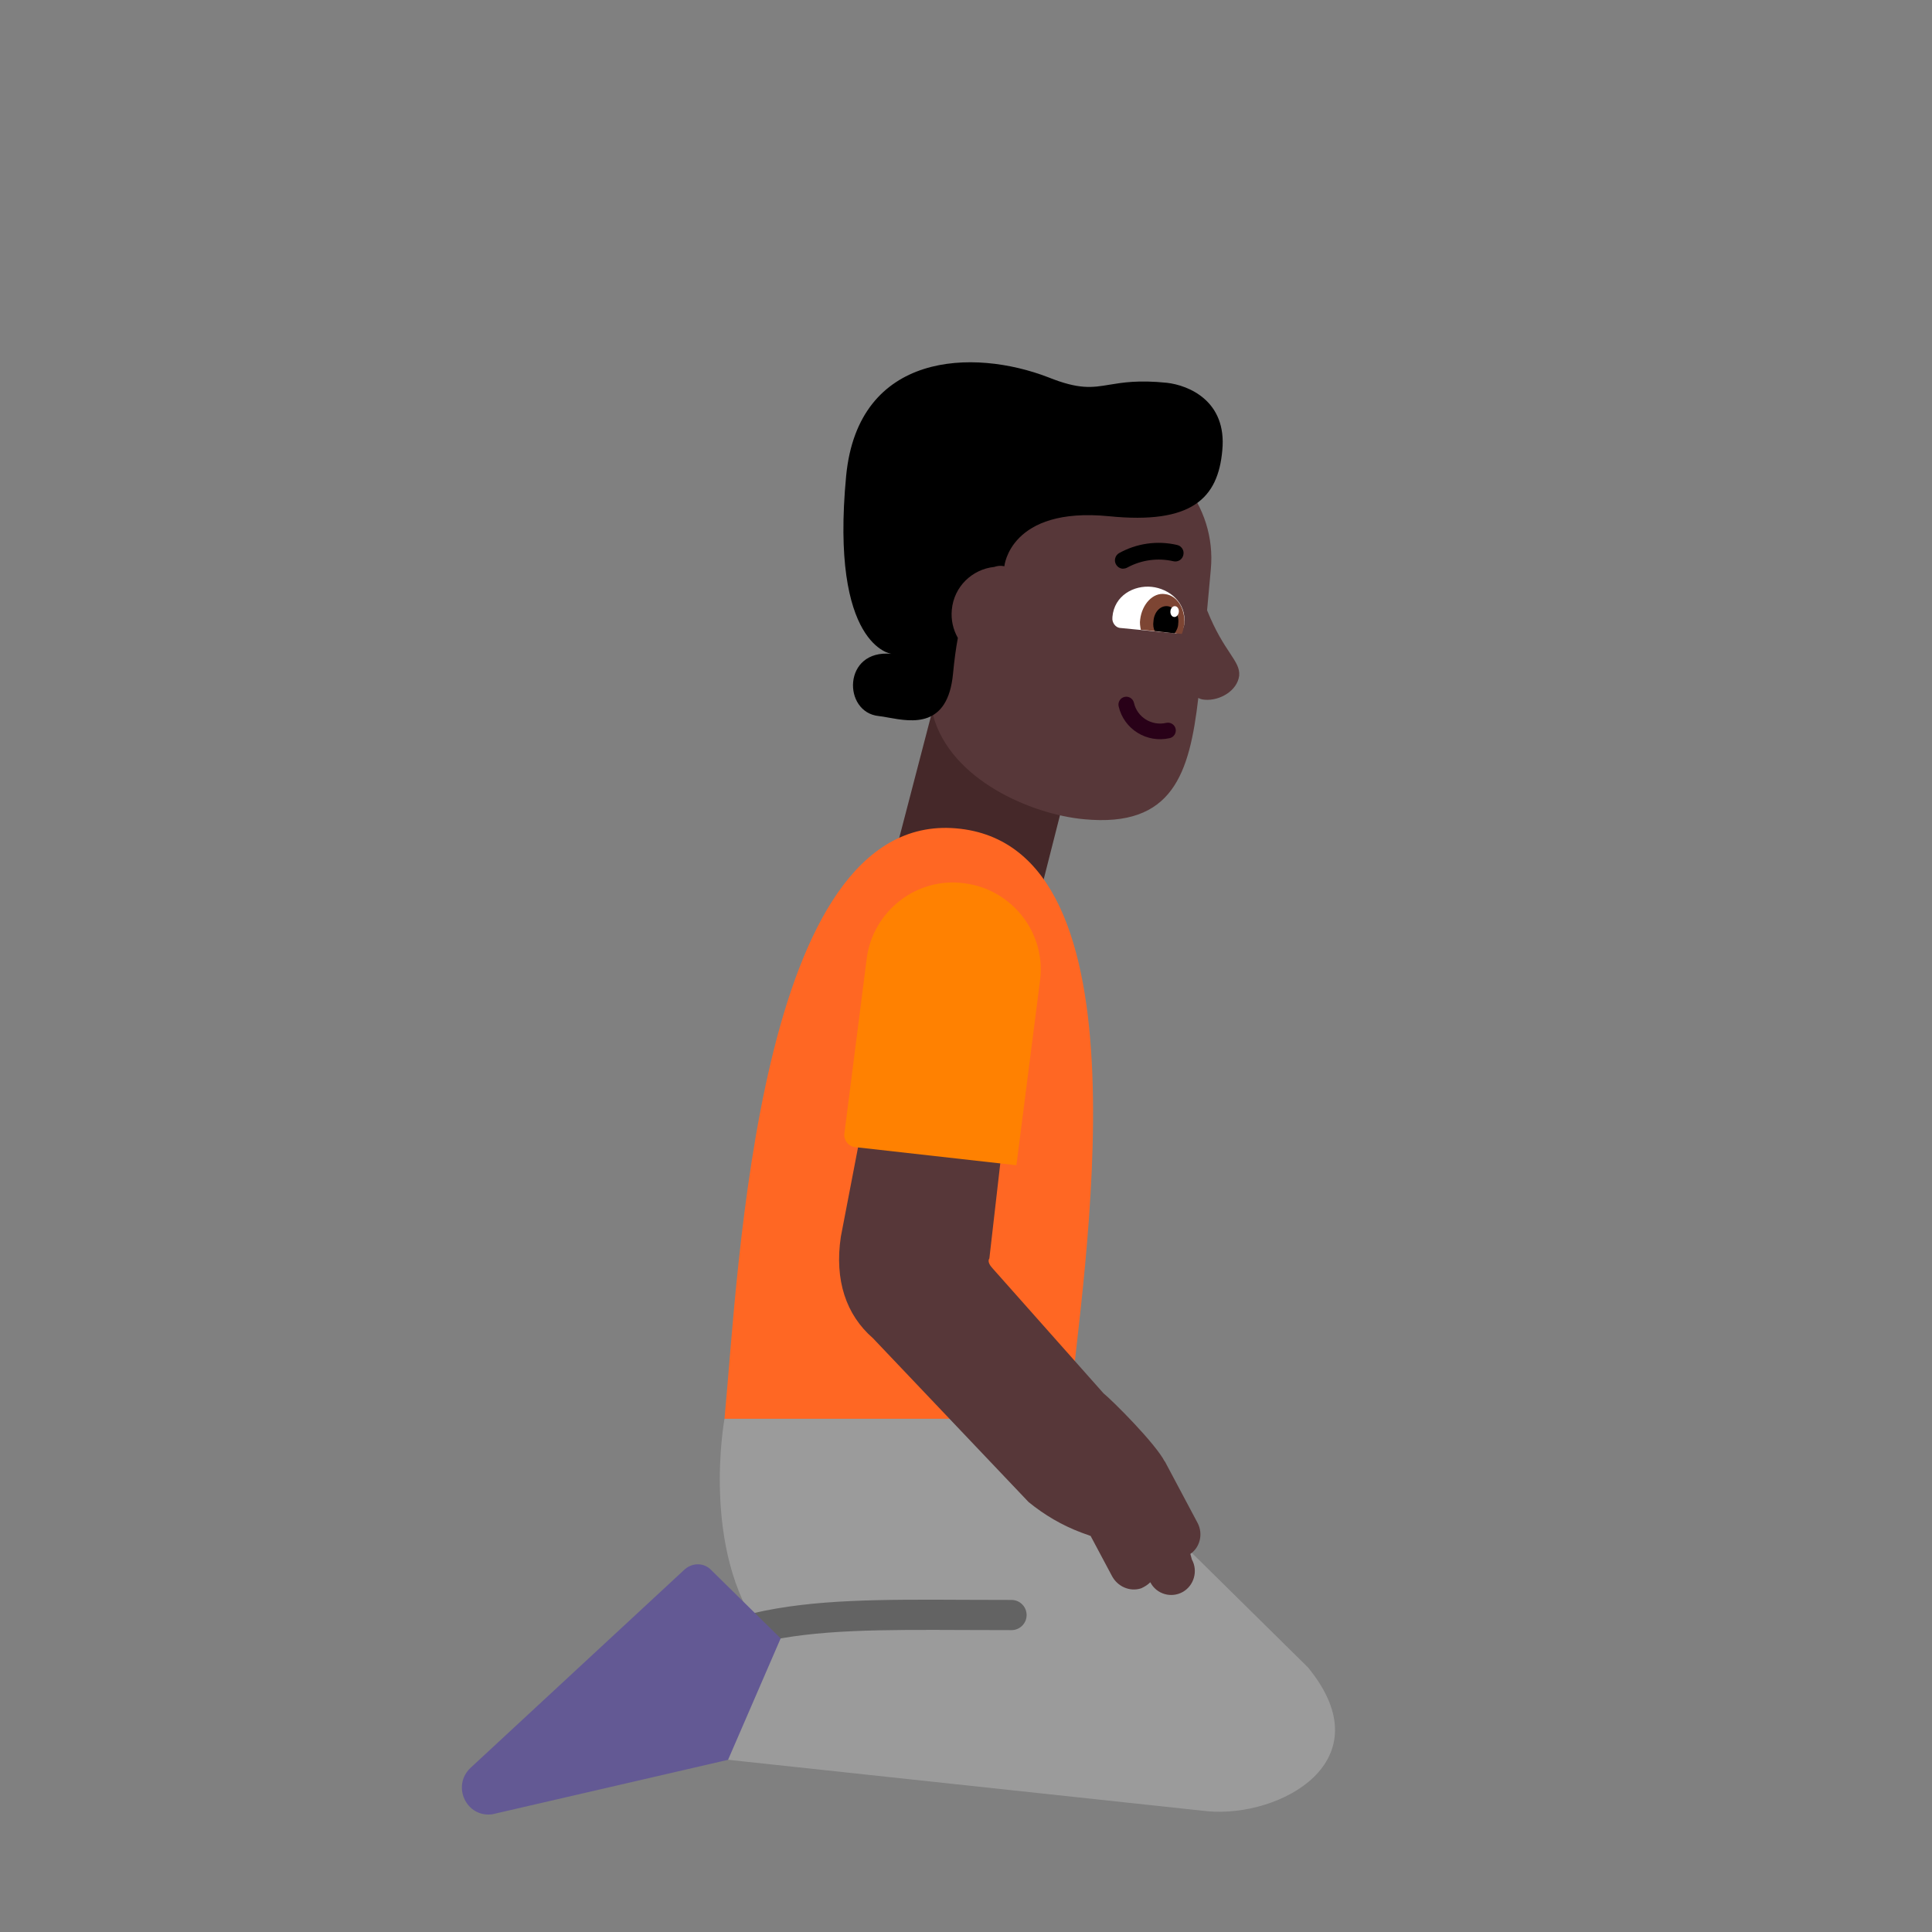 <svg width="32" height="32" viewBox="0 0 32 32" fill="none" xmlns="http://www.w3.org/2000/svg">
<rect x="0" y="0" width="32" height="32" fill="#808080" stroke="none"/>
<path d="M15.475 11.65L14.865 13.99L17.265 14.65L17.875 12.25L15.475 11.65Z" fill="#452829"/>
<path d="M15.835 13.72C19.129 14 17.939 21.012 17.698 23.5H12C12.236 21.026 12.541 13.439 15.835 13.72Z" fill="#FF6723"/>
<path d="M21.676 27.629L17.489 23.5H12C12 23.5 11.599 25.665 12.617 27.053H12.376L10.686 29L20 30C21.198 30.109 22.934 29.177 21.673 27.629L21.676 27.629Z" fill="#9B9B9B"/>
<path d="M16.006 26.498C14.607 26.491 13.476 26.486 12.479 26.719C12.345 26.751 12.261 26.886 12.293 27.02C12.324 27.154 12.459 27.238 12.593 27.206C13.527 26.987 14.589 26.992 15.994 26.998C16.237 26.999 16.489 27 16.754 27C16.892 27 17.004 26.888 17.004 26.75C17.004 26.612 16.892 26.5 16.754 26.5C16.496 26.5 16.247 26.499 16.006 26.498Z" fill="#636363"/>
<path d="M13.927 20.484L14.88 15.53C14.916 15.48 14.948 15.434 14.979 15.39C15.256 14.992 15.354 14.852 15.806 15.175C15.959 15.285 16.097 15.301 16.222 15.316C16.507 15.35 16.724 15.376 16.888 16.477L16.387 20.844C16.35 20.893 16.4 20.966 16.444 21.012L18.277 23.077C18.426 23.198 19.131 23.9 19.292 24.208L19.294 24.206L19.837 25.227C19.931 25.407 19.875 25.63 19.716 25.738L19.741 25.83C19.846 26.019 19.777 26.264 19.588 26.369C19.399 26.474 19.154 26.405 19.053 26.207C19.008 26.251 18.958 26.282 18.9 26.308C18.711 26.369 18.511 26.277 18.419 26.106L18.064 25.44L17.912 25.385C17.591 25.265 17.298 25.092 17.037 24.879L14.458 22.164C14.015 21.779 13.819 21.205 13.927 20.484Z" fill="#573739"/>
<path d="M11.785 26.01L12.93 27.137L12.059 29.148L8.155 30.05C7.725 30.11 7.475 29.58 7.795 29.28L11.345 25.99C11.475 25.88 11.665 25.88 11.785 26.01Z" fill="#635994"/>
<path d="M14.165 19C14.055 18.99 13.975 18.89 13.985 18.78L14.355 15.88C14.455 15.09 15.185 14.52 15.975 14.63C16.765 14.73 17.335 15.46 17.225 16.25L16.835 19.3C16.295 19.24 14.975 19.09 14.165 19Z" fill="#FF8101"/>
<path d="M17.955 13.569C17.085 13.489 15.745 12.919 15.455 11.85L15.215 10.419L14.935 8.93C15.045 7.87 15.995 7.09 17.055 7.19L18.315 7.31C19.375 7.42 20.155 8.37 20.055 9.43L19.993 10.108C20.133 10.457 20.27 10.665 20.371 10.817C20.471 10.969 20.535 11.065 20.525 11.19C20.495 11.44 20.205 11.61 19.955 11.59C19.906 11.586 19.872 11.575 19.848 11.559C19.701 12.813 19.427 13.71 17.955 13.569Z" fill="#573739"/>
<path d="M19.465 10.49C19.535 10.49 19.605 10.43 19.615 10.34V10.33C19.655 9.98 19.365 9.75 19.075 9.72C18.785 9.69 18.455 9.86 18.425 10.22V10.23C18.415 10.31 18.475 10.39 18.545 10.4L19.465 10.49Z" fill="white"/>
<path d="M19.575 10.5C19.595 10.45 19.605 10.4 19.615 10.34C19.635 10.08 19.495 9.86 19.295 9.84C19.095 9.81 18.915 10.01 18.885 10.26C18.875 10.32 18.885 10.37 18.895 10.43L19.575 10.5Z" fill="#7D4533"/>
<path d="M19.455 10.49C19.485 10.45 19.515 10.39 19.515 10.33C19.535 10.18 19.445 10.05 19.335 10.04C19.215 10.03 19.115 10.14 19.105 10.29C19.095 10.35 19.105 10.41 19.125 10.45L19.455 10.49Z" fill="black"/>
<path d="M19.447 10.219C19.408 10.216 19.381 10.172 19.386 10.123C19.39 10.073 19.426 10.036 19.464 10.04C19.503 10.044 19.53 10.087 19.525 10.136C19.52 10.186 19.485 10.223 19.447 10.219Z" fill="white"/>
<path d="M18.626 11.543C18.556 11.559 18.513 11.628 18.528 11.698C18.615 12.08 18.996 12.312 19.374 12.226C19.444 12.21 19.487 12.141 19.472 12.071C19.456 12.001 19.386 11.957 19.316 11.973C19.074 12.028 18.835 11.879 18.782 11.641C18.766 11.571 18.696 11.527 18.626 11.543Z" fill="#290118"/>
<path d="M18.605 9.418C18.631 9.418 18.658 9.41 18.68 9.396C18.911 9.273 19.179 9.237 19.435 9.296C19.453 9.3 19.471 9.301 19.489 9.298C19.507 9.295 19.524 9.288 19.54 9.279C19.555 9.269 19.569 9.256 19.579 9.241C19.589 9.226 19.596 9.209 19.6 9.191C19.604 9.173 19.605 9.155 19.602 9.137C19.599 9.119 19.592 9.102 19.582 9.086C19.572 9.071 19.559 9.058 19.545 9.047C19.53 9.037 19.513 9.03 19.495 9.026C19.168 8.95 18.824 8.999 18.531 9.164C18.506 9.18 18.486 9.204 18.476 9.232C18.465 9.26 18.464 9.291 18.472 9.319C18.481 9.348 18.498 9.373 18.522 9.392C18.546 9.41 18.575 9.42 18.605 9.42V9.418Z" fill="black"/>
<path d="M16.635 9.38C16.635 9.38 16.725 8.39 18.365 8.55C19.745 8.69 20.175 8.25 20.245 7.46C20.325 6.64 19.685 6.38 19.325 6.34C18.856 6.292 18.594 6.336 18.376 6.372C18.088 6.42 17.877 6.455 17.365 6.25C16.125 5.77 14.215 5.82 14.015 7.88C13.745 10.71 14.765 10.83 14.765 10.83C13.955 10.75 13.955 11.8 14.555 11.86C14.602 11.865 14.658 11.875 14.717 11.886C15.107 11.956 15.698 12.062 15.785 11.16C15.806 10.935 15.833 10.738 15.865 10.566C15.787 10.429 15.749 10.267 15.765 10.1C15.8 9.714 16.104 9.428 16.468 9.39C16.567 9.356 16.635 9.38 16.635 9.38Z" fill="black"/>
</svg>
